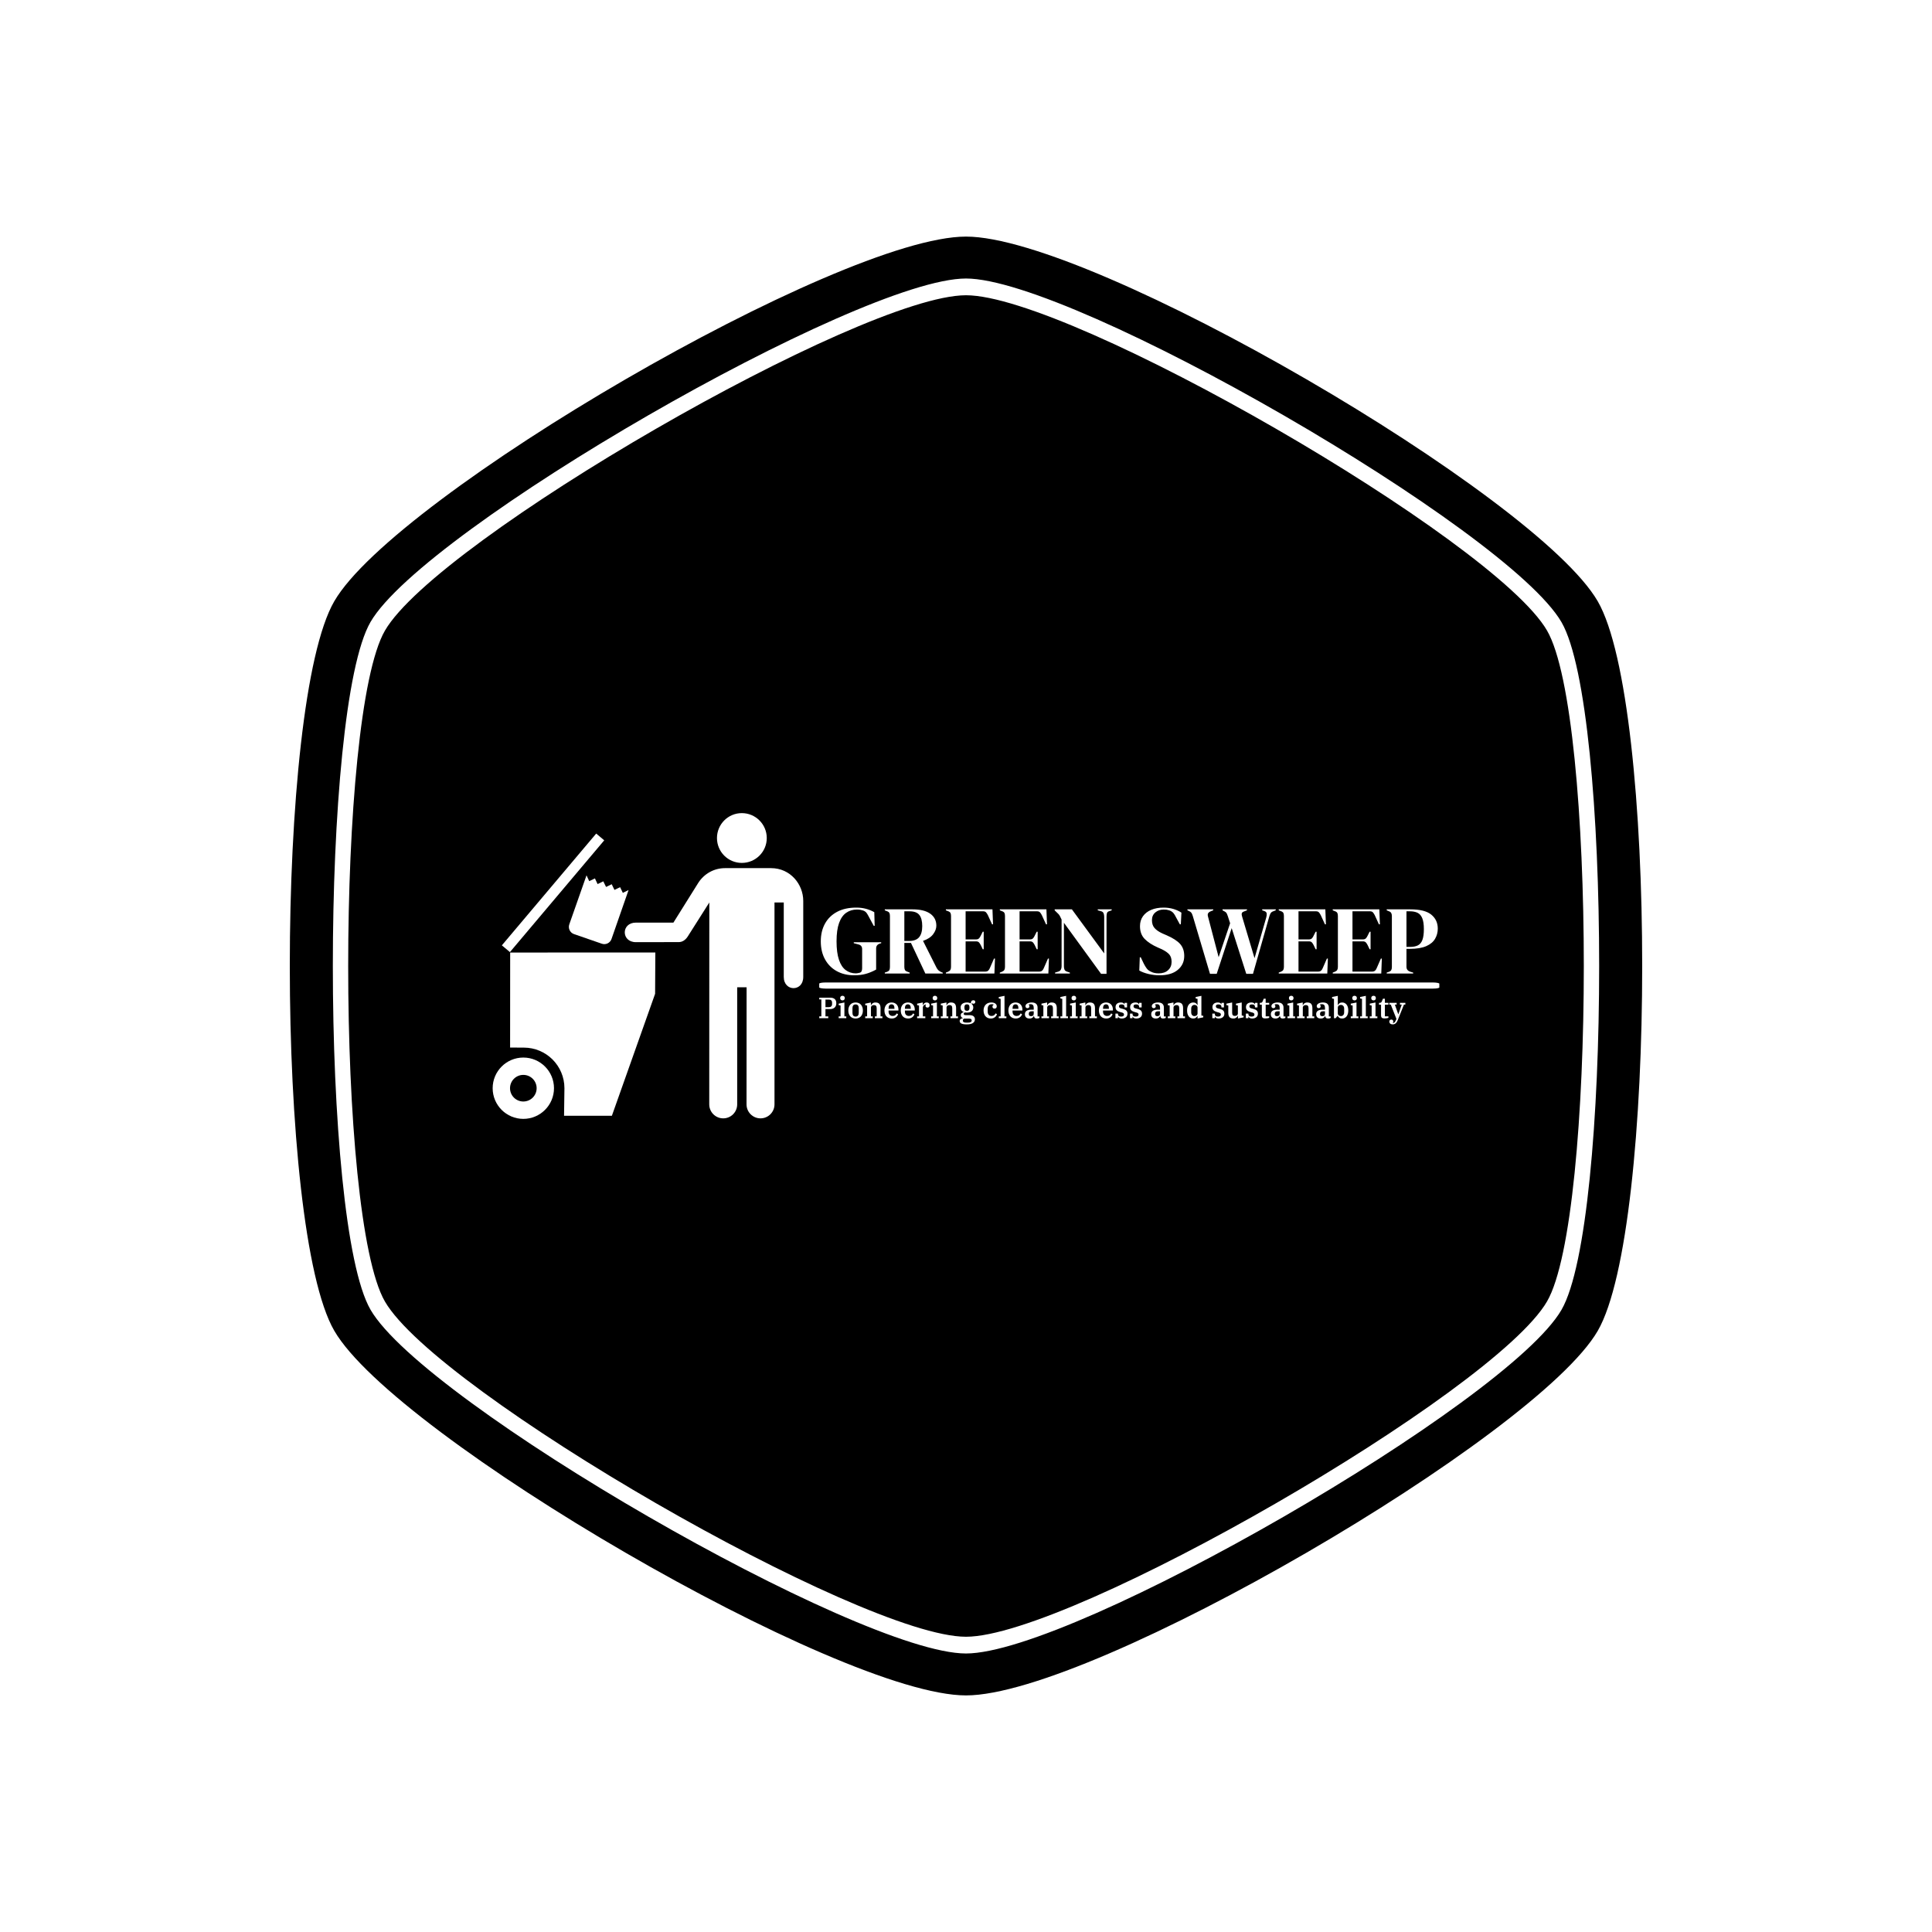 <svg xmlns="http://www.w3.org/2000/svg" version="1.1" xmlns:xlink="http://www.w3.org/1999/xlink" xmlns:svgjs="http://svgjs.dev/svgjs" width="1000" height="1000" viewBox="0 0 1000 1000"><rect width="1000" height="1000" fill="#ffffff"></rect><g transform="matrix(0.7,0,0,0.7,150,106.25)"><svg viewBox="0 0 320 360" data-background-color="#fbf7d7" preserveAspectRatio="xMidYMid meet" height="1125" width="1000" xmlns="http://www.w3.org/2000/svg" xmlns:xlink="http://www.w3.org/1999/xlink"><g id="tight-bounds" transform="matrix(1,0,0,1,0,0)"><svg viewBox="0 0 320 360" height="360" width="320"><g><svg></svg></g><g><svg viewBox="0 0 320 360" height="360" width="320"><g><path xmlns="http://www.w3.org/2000/svg" d="M297.491 100.645c-12.426-21.51-112.674-79.355-137.491-79.355-24.817 0-125.028 57.845-137.491 79.355-11.591 20.02-11.591 138.726 0 158.746 12.463 21.474 112.674 79.319 137.491 79.319 24.817 0 125.064-57.845 137.491-79.355 11.591-20.02 11.591-138.69 0-158.71zM309.481 93.705c-14.461-24.998-119.469-86.295-149.481-86.295-30.012 0-135.02 61.297-149.481 86.295-14.025 24.199-14.025 148.391 0 172.59 14.461 24.998 119.469 86.295 149.481 86.295 30.012 0 135.02-61.297 149.481-86.259 14.025-24.235 14.025-148.427 0-172.626zM300.906 261.353c-12.753 22.055-115.472 81.317-140.906 81.318-25.434 0-128.153-59.298-140.906-81.354-11.881-20.529-11.881-142.178 0-162.707 12.753-22.019 115.472-81.281 140.906-81.281 25.434 0 128.153 59.298 140.906 81.318 11.881 20.529 11.881 142.178 0 162.706z" fill="#000000" fill-rule="nonzero" stroke="none" stroke-width="1" stroke-linecap="butt" stroke-linejoin="miter" stroke-miterlimit="10" stroke-dasharray="" stroke-dashoffset="0" font-family="none" font-weight="none" font-size="none" text-anchor="none" style="mix-blend-mode: normal" data-fill-palette-color="tertiary"></path></g><g transform="matrix(1,0,0,1,48,143.826)"><svg viewBox="0 0 224 72.347" height="72.347" width="224"><g><svg viewBox="0 0 343.676 111" height="72.347" width="224"><g transform="matrix(1,0,0,1,118.556,34.301)"><svg viewBox="0 0 225.12 42.399" height="42.399" width="225.12"><g id="textblocktransform"><svg viewBox="0 0 225.12 42.399" height="42.399" width="225.12" id="textblock"><g><rect width="225.12" height="2.216" x="0" y="27.186" fill="#ffffff" opacity="1" stroke-width="0" stroke="transparent" fill-opacity="1" class="rect-o-0" data-fill-palette-color="quaternary" rx="1%" id="o-0" data-palette-color="#fbf7d7"></rect></g><g transform="matrix(1,0,0,1,0.56,0)"><svg viewBox="0 0 224 24.575" height="24.575" width="224"><g transform="matrix(1,0,0,1,0,0)"><svg width="224" viewBox="1 -33.9 317.18 34.8" height="24.575" data-palette-color="#fbf7d7"><path d="M18.2 0.9L18.2 0.9Q13.1 0.9 9.22-1.23 5.35-3.35 3.18-7.28 1-11.2 1-16.55L1-16.55Q1-21.75 3.15-25.65 5.3-29.55 9.38-31.73 13.45-33.9 19.25-33.9L19.25-33.9Q21.9-33.9 24.18-33.3 26.45-32.7 28.5-31.55L28.5-31.55 28.7-24.55 28.2-24.55 25.4-29.75Q24.75-31 24.2-31.55 23.65-32.1 22.8-32.4L22.8-32.4Q22-32.65 21.33-32.77 20.65-32.9 19.55-32.9L19.55-32.9Q16.45-32.9 14.08-31.25 11.7-29.6 10.4-26 9.1-22.4 9.1-16.55L9.1-16.55Q9.1-10.75 10.33-7.1 11.55-3.45 13.8-1.78 16.05-0.1 19-0.1L19-0.1Q19.45-0.1 19.88-0.18 20.3-0.25 20.7-0.35L20.7-0.35Q21.65-0.5 21.95-1.15 22.25-1.8 22.25-2.7L22.25-2.7 22.25-12.6Q22.25-14.55 20.25-15L20.25-15 17.95-15.6 17.95-16.1 32.05-16.1 32.05-15.6 31.35-15.4Q29.45-14.8 29.45-12.9L29.45-12.9 29.45-2.05Q26.85-0.6 24.18 0.15 21.5 0.9 18.2 0.9ZM46.7 0L33.9 0 33.9-0.5 34.95-0.85Q35.95-1.2 36.25-1.78 36.55-2.35 36.55-3.4L36.55-3.4 36.55-29.55Q36.55-30.55 36.27-31.13 36-31.7 35.05-32.05L35.05-32.05 33.9-32.5 33.9-33 48.2-33Q54.1-33 57.25-30.78 60.4-28.55 60.4-24.6L60.4-24.6Q60.4-22.4 58.75-20.2 57.1-18 53.55-16.8L53.55-16.8 60.5-3Q60.95-2.15 61.52-1.63 62.1-1.1 63.05-0.7L63.05-0.7 63.7-0.45 63.7 0 54.75 0 47.35-15.75 43.95-15.75 43.95-3.4Q43.95-2.45 44.25-1.85 44.55-1.25 45.5-0.95L45.5-0.95 46.7-0.5 46.7 0ZM43.95-32L43.95-16.75 46.35-16.75Q49.95-16.75 51.55-18.68 53.15-20.6 53.15-24.4L53.15-24.4Q53.15-28.25 51.65-30.13 50.15-32 46.6-32L46.6-32 43.95-32ZM90.25 0L65.3 0 65.3-0.5 66.45-0.95Q67.3-1.3 67.62-1.88 67.95-2.45 67.95-3.45L67.95-3.45 67.95-29.55Q67.95-30.55 67.67-31.13 67.4-31.7 66.45-32.05L66.45-32.05 65.3-32.5 65.3-33 89.25-33 89.55-25.3 89.05-25.3 86.9-30Q86.45-30.9 85.95-31.45 85.45-32 84.45-32L84.45-32 75.45-32 75.45-17.55 80.8-17.55Q81.8-17.55 82.32-18.07 82.85-18.6 83.25-19.5L83.25-19.5 84.25-21.5 84.75-21.5 84.75-12.5 84.25-12.5 83.25-14.6Q82.8-15.5 82.3-16.03 81.8-16.55 80.8-16.55L80.8-16.55 75.45-16.55 75.45-1 85.55-1Q86.55-1 87.1-1.53 87.65-2.05 88-3L88-3 90.05-7.7 90.55-7.7 90.25 0ZM117.99 0L93.04 0 93.04-0.5 94.19-0.95Q95.04-1.3 95.37-1.88 95.69-2.45 95.69-3.45L95.69-3.45 95.69-29.55Q95.69-30.55 95.42-31.13 95.14-31.7 94.19-32.05L94.19-32.05 93.04-32.5 93.04-33 116.99-33 117.29-25.3 116.79-25.3 114.64-30Q114.19-30.9 113.69-31.45 113.19-32 112.19-32L112.19-32 103.19-32 103.19-17.55 108.54-17.55Q109.54-17.55 110.07-18.07 110.59-18.6 110.99-19.5L110.99-19.5 111.99-21.5 112.49-21.5 112.49-12.5 111.99-12.5 110.99-14.6Q110.54-15.5 110.04-16.03 109.54-16.55 108.54-16.55L108.54-16.55 103.19-16.55 103.19-1 113.29-1Q114.29-1 114.84-1.53 115.39-2.05 115.74-3L115.74-3 117.79-7.7 118.29-7.7 117.99 0ZM129.04 0L121.44 0 121.44-0.5 123.09-1Q123.99-1.25 124.39-1.98 124.79-2.7 124.79-3.7L124.79-3.7 124.79-27.75Q124.24-28.95 123.92-29.55 123.59-30.15 123.19-30.58 122.79-31 122.09-31.65L122.09-31.65 121.24-32.5 121.24-33 130.09-33 146.69-10.35 146.69-29.2Q146.69-30.2 146.37-31 146.04-31.8 145.04-32.05L145.04-32.05 143.39-32.5 143.39-33 150.54-33 150.54-32.5 149.19-32.05Q148.29-31.75 148.09-31 147.89-30.25 147.89-29.25L147.89-29.25 147.89 0.15 145.09 0.15 125.99-26.1 125.99-3.7Q125.99-2.7 126.29-2 126.59-1.3 127.54-1L127.54-1 129.04-0.5 129.04 0ZM175.09 0.9L175.09 0.9Q172.34 0.9 169.49 0.23 166.64-0.45 164.74-1.55L164.74-1.55 164.99-8.35 165.49-8.35 167.04-5.1Q167.74-3.7 168.54-2.63 169.34-1.55 170.74-0.95L170.74-0.95Q171.74-0.45 172.66-0.28 173.59-0.1 174.74-0.1L174.74-0.1Q177.79-0.1 179.56-1.75 181.34-3.4 181.34-6L181.34-6Q181.34-8.45 180.14-9.83 178.94-11.2 176.29-12.5L176.29-12.5 174.24-13.4Q169.94-15.3 167.51-17.78 165.09-20.25 165.09-24.35L165.09-24.35Q165.09-27.3 166.61-29.45 168.14-31.6 170.86-32.75 173.59-33.9 177.24-33.9L177.24-33.9Q179.89-33.9 182.26-33.2 184.64-32.5 186.39-31.3L186.39-31.3 186.09-25.3 185.59-25.3 183.54-29.05Q182.69-30.8 181.84-31.53 180.99-32.25 179.89-32.55L179.89-32.55Q179.24-32.75 178.69-32.83 178.14-32.9 177.29-32.9L177.29-32.9Q174.74-32.9 172.99-31.43 171.24-29.95 171.24-27.45L171.24-27.45Q171.24-24.9 172.59-23.38 173.94-21.85 176.54-20.65L176.54-20.65 178.84-19.65Q183.64-17.55 185.74-15.18 187.84-12.8 187.84-9.05L187.84-9.05Q187.84-4.65 184.51-1.88 181.19 0.9 175.09 0.9ZM204.53 0.15L201.08 0.15 192.23-29.6Q191.88-30.75 191.48-31.28 191.08-31.8 190.08-32.25L190.08-32.25 189.48-32.5 189.48-33 202.73-33 202.73-32.5 201.68-32.1Q200.53-31.65 200.13-31 199.73-30.35 200.08-29.2L200.08-29.2 205.53-8.4 211.43-25.85 210.28-29.4Q209.93-30.45 209.63-31 209.33-31.55 208.63-31.9L208.63-31.9 207.53-32.5 207.53-33 220.08-33 220.08-32.5 218.53-31.9Q217.53-31.55 217.41-30.88 217.28-30.2 217.63-29.15L217.63-29.15 223.98-7.9 229.98-28.75Q230.33-29.95 230.23-30.85 230.13-31.75 228.98-32.15L228.98-32.15 227.93-32.5 227.93-33 234.88-33 234.88-32.5 233.58-32Q232.58-31.65 232.18-30.9 231.78-30.15 231.48-29.05L231.48-29.05 223.18 0.15 219.73 0.15 212.23-23.35 204.53 0.15ZM261.38 0L236.43 0 236.43-0.5 237.58-0.95Q238.43-1.3 238.76-1.88 239.08-2.45 239.08-3.45L239.08-3.45 239.08-29.55Q239.08-30.55 238.81-31.13 238.53-31.7 237.58-32.05L237.58-32.05 236.43-32.5 236.43-33 260.38-33 260.68-25.3 260.18-25.3 258.03-30Q257.58-30.9 257.08-31.45 256.58-32 255.58-32L255.58-32 246.58-32 246.58-17.55 251.93-17.55Q252.93-17.55 253.46-18.07 253.98-18.6 254.38-19.5L254.38-19.5 255.38-21.5 255.88-21.5 255.88-12.5 255.38-12.5 254.38-14.6Q253.93-15.5 253.43-16.03 252.93-16.55 251.93-16.55L251.93-16.55 246.58-16.55 246.58-1 256.68-1Q257.68-1 258.23-1.53 258.78-2.05 259.13-3L259.13-3 261.18-7.7 261.68-7.7 261.38 0ZM289.13 0L264.18 0 264.18-0.5 265.33-0.95Q266.18-1.3 266.5-1.88 266.83-2.45 266.83-3.45L266.83-3.45 266.83-29.55Q266.83-30.55 266.55-31.13 266.28-31.7 265.33-32.05L265.33-32.05 264.18-32.5 264.18-33 288.13-33 288.43-25.3 287.93-25.3 285.78-30Q285.33-30.9 284.83-31.45 284.33-32 283.33-32L283.33-32 274.33-32 274.33-17.55 279.68-17.55Q280.68-17.55 281.2-18.07 281.73-18.6 282.13-19.5L282.13-19.5 283.13-21.5 283.63-21.5 283.63-12.5 283.13-12.5 282.13-14.6Q281.68-15.5 281.18-16.03 280.68-16.55 279.68-16.55L279.68-16.55 274.33-16.55 274.33-1 284.43-1Q285.43-1 285.98-1.53 286.53-2.05 286.88-3L286.88-3 288.93-7.7 289.43-7.7 289.13 0ZM305.53 0L291.93 0 291.93-0.5 292.93-0.85Q293.93-1.15 294.25-1.75 294.58-2.35 294.58-3.35L294.58-3.35 294.58-29.55Q294.58-30.55 294.23-31.15 293.88-31.75 292.88-32.1L292.88-32.1 291.93-32.5 291.93-33 304.08-33Q311.53-33 314.85-30.28 318.18-27.55 318.18-23.1L318.18-23.1Q318.18-20.25 316.8-17.88 315.43-15.5 312.28-14.1 309.13-12.7 303.78-12.7L303.78-12.7 302.08-12.7 302.08-3.5Q302.08-1.55 304.03-0.95L304.03-0.95 305.53-0.5 305.53 0ZM302.08-32L302.08-13.7 303.98-13.7Q306.43-13.7 307.98-14.5 309.53-15.3 310.28-17.3 311.03-19.3 311.03-22.85L311.03-22.85Q311.03-26.45 310.2-28.45 309.38-30.45 307.78-31.23 306.18-32 303.78-32L303.78-32 302.08-32Z" opacity="1" transform="matrix(1,0,0,1,0,0)" fill="#ffffff" class="wordmark-text-0" data-fill-palette-color="quaternary" id="text-0"></path></svg></g></svg></g><g transform="matrix(1,0,0,1,0,32.013)"><svg viewBox="0 0 212.8 10.386" height="10.386" width="212.8"><g transform="matrix(1,0,0,1,0,0)"><svg width="212.8" viewBox="2.25 -38.1 997.7 48.7" height="10.386" data-palette-color="#fbf7d7"><path d="M2.25 0L2.25-3 5.8-3 5.8-31.9 2.25-31.9 2.25-34.9 20.65-34.9Q25.95-34.9 28.6-32.5 31.25-30.1 31.25-25.4L31.25-25.4Q31.25-20.7 28.4-18.07 25.55-15.45 20.3-15.45L20.3-15.45 12.8-15.45 12.8-3 17.55-3 17.55 0 2.25 0ZM12.8-31.65L12.8-18.75 18.6-18.75Q21.2-18.75 22.63-20.1 24.05-21.45 24.05-23.95L24.05-23.95 24.05-26.45Q24.05-28.95 22.63-30.3 21.2-31.65 18.6-31.65L18.6-31.65 12.8-31.65ZM41.75-30.25L41.75-30.25Q39.9-30.25 38.87-31.3 37.85-32.35 37.85-34.05L37.85-34.05 37.85-34.3Q37.85-36 38.87-37.05 39.9-38.1 41.75-38.1L41.75-38.1Q43.6-38.1 44.62-37.05 45.65-36 45.65-34.3L45.65-34.3 45.65-34.05Q45.65-32.35 44.62-31.3 43.6-30.25 41.75-30.25ZM35.3 0L35.3-3 38.5-3 38.5-21.55 35.3-22.2 35.3-24.7 45.05-26.7 45.05-3 48.25-3 48.25 0 35.3 0ZM64.1-2.7L64.1-2.7Q66.8-2.7 68.12-4.35 69.45-6 69.45-9L69.45-9 69.45-17.1Q69.45-20.1 68.12-21.75 66.8-23.4 64.1-23.4L64.1-23.4Q61.4-23.4 60.07-21.75 58.75-20.1 58.75-17.1L58.75-17.1 58.75-9Q58.75-6 60.07-4.35 61.4-2.7 64.1-2.7ZM64.1 0.6L64.1 0.6Q61.3 0.6 59.02-0.33 56.75-1.25 55.12-3.03 53.5-4.8 52.6-7.33 51.7-9.85 51.7-13.05L51.7-13.05Q51.7-16.25 52.6-18.78 53.5-21.3 55.12-23.08 56.75-24.85 59.02-25.78 61.3-26.7 64.1-26.7L64.1-26.7Q66.9-26.7 69.17-25.78 71.45-24.85 73.07-23.08 74.7-21.3 75.6-18.78 76.5-16.25 76.5-13.05L76.5-13.05Q76.5-9.85 75.6-7.33 74.7-4.8 73.07-3.03 71.45-1.25 69.17-0.33 66.9 0.6 64.1 0.6ZM80.49 0L80.49-3 83.69-3 83.69-21.55 80.49-22.2 80.49-24.7 90.14-26.7 90.14-21.85 90.39-21.85Q90.74-22.8 91.37-23.68 91.99-24.55 92.92-25.23 93.84-25.9 95.04-26.3 96.24-26.7 97.79-26.7L97.79-26.7Q102.54-26.7 104.54-24.28 106.54-21.85 106.54-17L106.54-17 106.54-3 109.74-3 109.74 0 96.94 0 96.94-3 99.99-3 99.99-16.7Q99.99-19.65 98.89-20.98 97.79-22.3 95.34-22.3L95.34-22.3Q94.39-22.3 93.49-22.05 92.59-21.8 91.87-21.28 91.14-20.75 90.69-19.95 90.24-19.15 90.24-18.05L90.24-18.05 90.24-3 93.29-3 93.29 0 80.49 0ZM125.69 0.6L125.69 0.6Q122.69 0.6 120.37-0.4 118.04-1.4 116.44-3.23 114.84-5.05 114.02-7.58 113.19-10.1 113.19-13.1L113.19-13.1Q113.19-16.2 114.07-18.73 114.94-21.25 116.54-23.03 118.14-24.8 120.37-25.75 122.59-26.7 125.29-26.7L125.29-26.7Q127.99-26.7 130.17-25.83 132.34-24.95 133.87-23.35 135.39-21.75 136.22-19.53 137.04-17.3 137.04-14.55L137.04-14.55 137.04-13 120.24-13 120.24-11.2Q120.24-7.6 122.12-5.68 123.99-3.75 127.04-3.75L127.04-3.75Q129.84-3.75 131.54-5 133.24-6.25 134.04-8.1L134.04-8.1 136.49-6.6Q136.04-5.35 135.17-4.08 134.29-2.8 132.97-1.75 131.64-0.7 129.84-0.05 128.04 0.6 125.69 0.6ZM120.24-16.6L120.24-15.9 130.24-15.9 130.24-16.55Q130.24-20.15 128.97-21.85 127.69-23.55 125.29-23.55L125.29-23.55Q122.89-23.55 121.57-21.88 120.24-20.2 120.24-16.6L120.24-16.6ZM153.49 0.6L153.49 0.6Q150.49 0.6 148.16-0.4 145.84-1.4 144.24-3.23 142.64-5.05 141.81-7.58 140.99-10.1 140.99-13.1L140.99-13.1Q140.99-16.2 141.86-18.73 142.74-21.25 144.34-23.03 145.94-24.8 148.16-25.75 150.39-26.7 153.09-26.7L153.09-26.7Q155.79-26.7 157.96-25.83 160.14-24.95 161.66-23.35 163.19-21.75 164.01-19.53 164.84-17.3 164.84-14.55L164.84-14.55 164.84-13 148.04-13 148.04-11.2Q148.04-7.6 149.91-5.68 151.79-3.75 154.84-3.75L154.84-3.75Q157.64-3.75 159.34-5 161.04-6.25 161.84-8.1L161.84-8.1 164.29-6.6Q163.84-5.35 162.96-4.08 162.09-2.8 160.76-1.75 159.44-0.7 157.64-0.05 155.84 0.6 153.49 0.6ZM148.04-16.6L148.04-15.9 158.04-15.9 158.04-16.55Q158.04-20.15 156.76-21.85 155.49-23.55 153.09-23.55L153.09-23.55Q150.69-23.55 149.36-21.88 148.04-20.2 148.04-16.6L148.04-16.6ZM168.84 0L168.84-3 172.04-3 172.04-21.55 168.84-22.2 168.84-24.7 178.49-26.7 178.49-21.85 178.74-21.85Q179.09-22.8 179.64-23.68 180.19-24.55 180.96-25.23 181.74-25.9 182.74-26.3 183.74-26.7 184.99-26.7L184.99-26.7Q187.39-26.7 188.76-25.45 190.14-24.2 190.14-22L190.14-22Q190.14-20.1 189.19-19.05 188.24-18 186.54-18L186.54-18Q184.84-18 183.94-18.9 183.04-19.8 183.04-21.1L183.04-21.1Q183.04-21.8 183.34-22.35 183.64-22.9 184.04-23.05L184.04-23.05 184.04-23.25Q183.84-23.3 183.34-23.3L183.34-23.3Q182.49-23.3 181.64-22.83 180.79-22.35 180.11-21.63 179.44-20.9 179.01-20 178.59-19.1 178.59-18.2L178.59-18.2 178.59-3 182.79-3 182.79 0 168.84 0ZM199.18-30.25L199.18-30.25Q197.33-30.25 196.31-31.3 195.28-32.35 195.28-34.05L195.28-34.05 195.28-34.3Q195.28-36 196.31-37.05 197.33-38.1 199.18-38.1L199.18-38.1Q201.03-38.1 202.06-37.05 203.08-36 203.08-34.3L203.08-34.3 203.08-34.05Q203.08-32.35 202.06-31.3 201.03-30.25 199.18-30.25ZM192.73 0L192.73-3 195.93-3 195.93-21.55 192.73-22.2 192.73-24.7 202.48-26.7 202.48-3 205.68-3 205.68 0 192.73 0ZM209.13 0L209.13-3 212.33-3 212.33-21.55 209.13-22.2 209.13-24.7 218.78-26.7 218.78-21.85 219.03-21.85Q219.38-22.8 220.01-23.68 220.63-24.55 221.56-25.23 222.48-25.9 223.68-26.3 224.88-26.7 226.43-26.7L226.43-26.7Q231.18-26.7 233.18-24.28 235.18-21.85 235.18-17L235.18-17 235.18-3 238.38-3 238.38 0 225.58 0 225.58-3 228.63-3 228.63-16.7Q228.63-19.65 227.53-20.98 226.43-22.3 223.98-22.3L223.98-22.3Q223.03-22.3 222.13-22.05 221.23-21.8 220.51-21.28 219.78-20.75 219.33-19.95 218.88-19.15 218.88-18.05L218.88-18.05 218.88-3 221.93-3 221.93 0 209.13 0ZM253.48 10.6L253.48 10.6Q249.98 10.6 247.65 10.2 245.33 9.8 243.9 9.03 242.48 8.25 241.88 7.15 241.28 6.05 241.28 4.7L241.28 4.7Q241.28 2.8 242.93 1.55 244.58 0.3 246.83-0.1L246.83-0.1 246.83-0.3Q245.13-0.7 244.13-1.93 243.13-3.15 243.13-5.05L243.13-5.05Q243.13-7.25 244.58-8.5 246.03-9.75 248.08-10.2L248.08-10.2 248.08-10.45Q245.58-11.45 244.2-13.35 242.83-15.25 242.83-18.1L242.83-18.1Q242.83-20.15 243.6-21.75 244.38-23.35 245.8-24.45 247.23-25.55 249.2-26.13 251.18-26.7 253.58-26.7L253.58-26.7Q255.53-26.7 257.13-26.3 258.73-25.9 260.08-25.15L260.08-25.15Q260.28-27.95 261.45-29.23 262.63-30.5 264.68-30.5L264.68-30.5Q266.03-30.5 266.93-29.73 267.83-28.95 267.83-27.5L267.83-27.5Q267.83-26.2 266.98-25.38 266.13-24.55 264.68-24.55L264.68-24.55Q263.88-24.55 263.18-24.85 262.48-25.15 262.03-25.75L262.03-25.75 261.83-25.75 261.83-23.95Q262.98-22.95 263.7-21.55 264.43-20.15 264.43-18.1L264.43-18.1Q264.43-16.05 263.63-14.43 262.83-12.8 261.4-11.7 259.98-10.6 257.98-10.03 255.98-9.45 253.58-9.45L253.58-9.45Q251.83-9.45 250.08-9.85L250.08-9.85Q249.23-9.45 248.68-8.78 248.13-8.1 248.13-7.3L248.13-7.3Q248.13-6.2 248.95-5.68 249.78-5.15 251.68-5.15L251.68-5.15 257.53-5.15Q262.68-5.15 264.93-3.25 267.18-1.35 267.18 1.95L267.18 1.95Q267.18 6 263.78 8.3 260.38 10.6 253.48 10.6ZM253.63-12.5L253.63-12.5Q257.93-12.5 257.93-17.3L257.93-17.3 257.93-18.8Q257.93-23.6 253.63-23.6L253.63-23.6Q249.33-23.6 249.33-18.8L249.33-18.8 249.33-17.3Q249.33-12.5 253.63-12.5ZM246.68 4.2L246.68 4.2Q246.68 7.6 252.38 7.6L252.38 7.6 255.33 7.6Q258.48 7.6 260.1 6.65 261.73 5.7 261.73 3.85L261.73 3.85Q261.73 2.1 260.55 1.43 259.38 0.75 256.93 0.75L256.93 0.75 248.63 0.75Q247.63 1.35 247.15 2.18 246.68 3 246.68 4.2ZM294.42 0.6L294.42 0.6Q291.37 0.6 289.05-0.43 286.72-1.45 285.15-3.28 283.57-5.1 282.75-7.63 281.92-10.15 281.92-13.1L281.92-13.1Q281.92-16.3 282.92-18.85 283.92-21.4 285.67-23.13 287.42-24.85 289.82-25.78 292.22-26.7 295.02-26.7L295.02-26.7Q299.47-26.7 301.92-24.85 304.37-23 304.37-20.15L304.37-20.15Q304.37-18.35 303.4-17.3 302.42-16.25 300.67-16.25L300.67-16.25Q298.92-16.25 298-17.2 297.07-18.15 297.07-19.65L297.07-19.65Q297.07-20.85 297.7-21.7 298.32-22.55 299.22-22.95L299.22-22.95 299.22-23.2Q298.67-23.45 297.9-23.6 297.12-23.75 295.82-23.75L295.82-23.75Q292.67-23.75 290.82-21.65 288.97-19.55 288.97-15.95L288.97-15.95 288.97-11.2Q288.97-7.65 290.67-5.7 292.37-3.75 295.37-3.75L295.37-3.75Q298.22-3.75 299.9-5.05 301.57-6.35 302.42-8.2L302.42-8.2 304.82-6.7Q304.37-5.45 303.55-4.15 302.72-2.85 301.45-1.8 300.17-0.75 298.42-0.08 296.67 0.6 294.42 0.6ZM307.82 0L307.82-3 311.02-3 311.02-32.85 307.82-33.5 307.82-36 317.57-38 317.57-3 320.77-3 320.77 0 307.82 0ZM336.72 0.6L336.72 0.6Q333.72 0.6 331.39-0.4 329.07-1.4 327.47-3.23 325.87-5.05 325.04-7.58 324.22-10.1 324.22-13.1L324.22-13.1Q324.22-16.2 325.09-18.73 325.97-21.25 327.57-23.03 329.17-24.8 331.39-25.75 333.62-26.7 336.32-26.7L336.32-26.7Q339.02-26.7 341.19-25.83 343.37-24.95 344.89-23.35 346.42-21.75 347.24-19.53 348.07-17.3 348.07-14.55L348.07-14.55 348.07-13 331.27-13 331.27-11.2Q331.27-7.6 333.14-5.68 335.02-3.75 338.07-3.75L338.07-3.75Q340.87-3.75 342.57-5 344.27-6.25 345.07-8.1L345.07-8.1 347.52-6.6Q347.07-5.35 346.19-4.08 345.32-2.8 343.99-1.75 342.67-0.7 340.87-0.05 339.07 0.6 336.72 0.6ZM331.27-16.6L331.27-15.9 341.27-15.9 341.27-16.55Q341.27-20.15 339.99-21.85 338.72-23.55 336.32-23.55L336.32-23.55Q333.92-23.55 332.59-21.88 331.27-20.2 331.27-16.6L331.27-16.6ZM360.27 0.6L360.27 0.6Q356.22 0.6 354.27-1.35 352.32-3.3 352.32-6.75L352.32-6.75Q352.32-10.55 355.09-12.5 357.87-14.45 363.77-14.45L363.77-14.45 367.32-14.45 367.32-17.6Q367.32-20.65 366.07-22.23 364.82-23.8 361.97-23.8L361.97-23.8Q359.77-23.8 358.57-23.15L358.57-23.15 358.57-22.95Q359.07-22.65 359.54-22.03 360.02-21.4 360.02-20.3L360.02-20.3Q360.02-18.85 359.14-17.93 358.27-17 356.57-17L356.57-17Q355.12-17 354.19-17.95 353.27-18.9 353.27-20.45L353.27-20.45Q353.27-21.65 353.94-22.78 354.62-23.9 355.97-24.78 357.32-25.65 359.29-26.18 361.27-26.7 363.87-26.7L363.87-26.7Q368.87-26.7 371.37-24.43 373.87-22.15 373.87-18.05L373.87-18.05 373.87-2.95 377.07-2.95 377.07-0.45Q376.32 0.05 375.07 0.33 373.82 0.6 372.52 0.6L372.52 0.6Q370.02 0.6 368.92-0.63 367.82-1.85 367.82-3.75L367.82-3.75 367.82-3.9 367.57-3.9Q367.22-3.05 366.67-2.25 366.12-1.45 365.27-0.83 364.42-0.2 363.19 0.2 361.97 0.6 360.27 0.6ZM362.82-3.4L362.82-3.4Q364.82-3.4 366.07-4.35 367.32-5.3 367.32-7.55L367.32-7.55 367.32-11.75 364.47-11.75Q361.47-11.75 360.19-10.68 358.92-9.6 358.92-7.6L358.92-7.6 358.92-6.7Q358.92-5 359.99-4.2 361.07-3.4 362.82-3.4ZM380.51 0L380.51-3 383.71-3 383.71-21.55 380.51-22.2 380.51-24.7 390.16-26.7 390.16-21.85 390.41-21.85Q390.76-22.8 391.39-23.68 392.01-24.55 392.94-25.23 393.86-25.9 395.06-26.3 396.26-26.7 397.81-26.7L397.81-26.7Q402.56-26.7 404.56-24.28 406.56-21.85 406.56-17L406.56-17 406.56-3 409.76-3 409.76 0 396.96 0 396.96-3 400.01-3 400.01-16.7Q400.01-19.65 398.91-20.98 397.81-22.3 395.36-22.3L395.36-22.3Q394.41-22.3 393.51-22.05 392.61-21.8 391.89-21.28 391.16-20.75 390.71-19.95 390.26-19.15 390.26-18.05L390.26-18.05 390.26-3 393.31-3 393.31 0 380.51 0ZM412.71 0L412.71-3 415.91-3 415.91-32.85 412.71-33.5 412.71-36 422.46-38 422.46-3 425.66-3 425.66 0 412.71 0ZM435.61-30.25L435.61-30.25Q433.76-30.25 432.73-31.3 431.71-32.35 431.71-34.05L431.71-34.05 431.71-34.3Q431.71-36 432.73-37.05 433.76-38.1 435.61-38.1L435.61-38.1Q437.46-38.1 438.48-37.05 439.51-36 439.51-34.3L439.51-34.3 439.51-34.05Q439.51-32.35 438.48-31.3 437.46-30.25 435.61-30.25ZM429.16 0L429.16-3 432.36-3 432.36-21.55 429.16-22.2 429.16-24.7 438.91-26.7 438.91-3 442.11-3 442.11 0 429.16 0ZM445.56 0L445.56-3 448.75-3 448.75-21.55 445.56-22.2 445.56-24.7 455.2-26.7 455.2-21.85 455.45-21.85Q455.81-22.8 456.43-23.68 457.06-24.55 457.98-25.23 458.91-25.9 460.11-26.3 461.31-26.7 462.86-26.7L462.86-26.7Q467.61-26.7 469.61-24.28 471.61-21.85 471.61-17L471.61-17 471.61-3 474.81-3 474.81 0 462 0 462-3 465.06-3 465.06-16.7Q465.06-19.65 463.95-20.98 462.86-22.3 460.41-22.3L460.41-22.3Q459.45-22.3 458.56-22.05 457.66-21.8 456.93-21.28 456.2-20.75 455.75-19.95 455.31-19.15 455.31-18.05L455.31-18.05 455.31-3 458.36-3 458.36 0 445.56 0ZM490.75 0.6L490.75 0.6Q487.75 0.6 485.43-0.4 483.1-1.4 481.5-3.23 479.9-5.05 479.08-7.58 478.25-10.1 478.25-13.1L478.25-13.1Q478.25-16.2 479.13-18.73 480-21.25 481.6-23.03 483.2-24.8 485.43-25.75 487.65-26.7 490.35-26.7L490.35-26.7Q493.05-26.7 495.23-25.83 497.4-24.95 498.93-23.35 500.45-21.75 501.28-19.53 502.1-17.3 502.1-14.55L502.1-14.55 502.1-13 485.3-13 485.3-11.2Q485.3-7.6 487.18-5.68 489.05-3.75 492.1-3.75L492.1-3.75Q494.9-3.75 496.6-5 498.3-6.25 499.1-8.1L499.1-8.1 501.55-6.6Q501.1-5.35 500.23-4.08 499.35-2.8 498.03-1.75 496.7-0.7 494.9-0.05 493.1 0.6 490.75 0.6ZM485.3-16.6L485.3-15.9 495.3-15.9 495.3-16.55Q495.3-20.15 494.03-21.85 492.75-23.55 490.35-23.55L490.35-23.55Q487.95-23.55 486.63-21.88 485.3-20.2 485.3-16.6L485.3-16.6ZM517.05 0.6L517.05 0.6Q514.4 0.6 512.85-0.4 511.3-1.4 510.9-2.65L510.9-2.65 510.7-2.65 510.7 0 506.4 0 506.4-7.8 510.7-7.8 510.7-6.9Q510.7-4.9 511.95-3.8 513.2-2.7 516-2.7L516-2.7Q521-2.7 521-6.1L521-6.1Q521-7.5 520.1-8.33 519.2-9.15 517.3-9.65L517.3-9.65 514.8-10.3Q510.65-11.4 508.63-13.38 506.6-15.35 506.6-18.75L506.6-18.75Q506.6-22.55 509.1-24.63 511.6-26.7 515.8-26.7L515.8-26.7Q518.35-26.7 519.83-25.78 521.3-24.85 521.7-23.6L521.7-23.6 521.9-23.6 521.9-26.1 526.2-26.1 526.2-18.3 521.9-18.3 521.9-19.5Q521.9-21.4 520.65-22.4 519.4-23.4 516.7-23.4L516.7-23.4Q512.4-23.4 512.4-20.25L512.4-20.25Q512.4-18.8 513.27-17.9 514.15-17 516.25-16.5L516.25-16.5 518.6-15.95Q522.7-14.95 524.8-13.1 526.9-11.25 526.9-7.6L526.9-7.6Q526.9-3.75 524.23-1.58 521.55 0.6 517.05 0.6ZM541.85 0.6L541.85 0.6Q539.2 0.6 537.65-0.4 536.1-1.4 535.7-2.65L535.7-2.65 535.5-2.65 535.5 0 531.2 0 531.2-7.8 535.5-7.8 535.5-6.9Q535.5-4.9 536.75-3.8 538-2.7 540.8-2.7L540.8-2.7Q545.8-2.7 545.8-6.1L545.8-6.1Q545.8-7.5 544.9-8.33 544-9.15 542.1-9.65L542.1-9.65 539.6-10.3Q535.45-11.4 533.42-13.38 531.4-15.35 531.4-18.75L531.4-18.75Q531.4-22.55 533.9-24.63 536.4-26.7 540.6-26.7L540.6-26.7Q543.15-26.7 544.62-25.78 546.1-24.85 546.5-23.6L546.5-23.6 546.7-23.6 546.7-26.1 551-26.1 551-18.3 546.7-18.3 546.7-19.5Q546.7-21.4 545.45-22.4 544.2-23.4 541.5-23.4L541.5-23.4Q537.2-23.4 537.2-20.25L537.2-20.25Q537.2-18.8 538.07-17.9 538.95-17 541.05-16.5L541.05-16.5 543.4-15.95Q547.5-14.95 549.6-13.1 551.7-11.25 551.7-7.6L551.7-7.6Q551.7-3.75 549.02-1.58 546.35 0.6 541.85 0.6ZM575.29 0.6L575.29 0.6Q571.24 0.6 569.29-1.35 567.34-3.3 567.34-6.75L567.34-6.75Q567.34-10.55 570.12-12.5 572.89-14.45 578.79-14.45L578.79-14.45 582.34-14.45 582.34-17.6Q582.34-20.65 581.09-22.23 579.84-23.8 576.99-23.8L576.99-23.8Q574.79-23.8 573.59-23.15L573.59-23.15 573.59-22.95Q574.09-22.65 574.57-22.03 575.04-21.4 575.04-20.3L575.04-20.3Q575.04-18.85 574.17-17.93 573.29-17 571.59-17L571.59-17Q570.14-17 569.22-17.95 568.29-18.9 568.29-20.45L568.29-20.45Q568.29-21.65 568.97-22.78 569.64-23.9 570.99-24.78 572.34-25.65 574.32-26.18 576.29-26.7 578.89-26.7L578.89-26.7Q583.89-26.7 586.39-24.43 588.89-22.15 588.89-18.05L588.89-18.05 588.89-2.95 592.09-2.95 592.09-0.45Q591.34 0.05 590.09 0.33 588.84 0.6 587.54 0.6L587.54 0.6Q585.04 0.6 583.94-0.63 582.84-1.85 582.84-3.75L582.84-3.75 582.84-3.9 582.59-3.9Q582.24-3.05 581.69-2.25 581.14-1.45 580.29-0.83 579.44-0.2 578.22 0.2 576.99 0.6 575.29 0.6ZM577.84-3.4L577.84-3.4Q579.84-3.4 581.09-4.35 582.34-5.3 582.34-7.55L582.34-7.55 582.34-11.75 579.49-11.75Q576.49-11.75 575.22-10.68 573.94-9.6 573.94-7.6L573.94-7.6 573.94-6.7Q573.94-5 575.02-4.2 576.09-3.4 577.84-3.4ZM595.54 0L595.54-3 598.74-3 598.74-21.55 595.54-22.2 595.54-24.7 605.19-26.7 605.19-21.85 605.44-21.85Q605.79-22.8 606.41-23.68 607.04-24.55 607.96-25.23 608.89-25.9 610.09-26.3 611.29-26.7 612.84-26.7L612.84-26.7Q617.59-26.7 619.59-24.28 621.59-21.85 621.59-17L621.59-17 621.59-3 624.79-3 624.79 0 611.99 0 611.99-3 615.04-3 615.04-16.7Q615.04-19.65 613.94-20.98 612.84-22.3 610.39-22.3L610.39-22.3Q609.44-22.3 608.54-22.05 607.64-21.8 606.91-21.28 606.19-20.75 605.74-19.95 605.29-19.15 605.29-18.05L605.29-18.05 605.29-3 608.34-3 608.34 0 595.54 0ZM638.84 0.6L638.84 0.6Q636.44 0.6 634.51-0.35 632.59-1.3 631.21-3.08 629.84-4.85 629.11-7.38 628.39-9.9 628.39-13.05L628.39-13.05Q628.39-16.2 629.11-18.73 629.84-21.25 631.21-23.03 632.59-24.8 634.51-25.75 636.44-26.7 638.84-26.7L638.84-26.7Q641.69-26.7 643.44-25.35 645.19-24 645.94-22.25L645.94-22.25 646.19-22.25 646.19-32.85 642.99-33.5 642.99-36 652.74-38 652.74-4.55 655.94-3.9 655.94-1.4 646.19 0.6 646.19-3.9 645.94-3.9Q645.19-2.1 643.41-0.75 641.64 0.6 638.84 0.6ZM640.99-3.5L640.99-3.5Q643.09-3.5 644.64-4.78 646.19-6.05 646.19-8.25L646.19-8.25 646.19-17.85Q646.19-20.05 644.64-21.33 643.09-22.6 640.99-22.6L640.99-22.6Q638.49-22.6 636.94-20.9 635.39-19.2 635.39-16.1L635.39-16.1 635.39-10Q635.39-6.9 636.94-5.2 638.49-3.5 640.99-3.5ZM681.98 0.6L681.98 0.6Q679.33 0.6 677.78-0.4 676.23-1.4 675.83-2.65L675.83-2.65 675.63-2.65 675.63 0 671.33 0 671.33-7.8 675.63-7.8 675.63-6.9Q675.63-4.9 676.88-3.8 678.13-2.7 680.93-2.7L680.93-2.7Q685.93-2.7 685.93-6.1L685.93-6.1Q685.93-7.5 685.03-8.33 684.13-9.15 682.23-9.65L682.23-9.65 679.73-10.3Q675.58-11.4 673.56-13.38 671.53-15.35 671.53-18.75L671.53-18.75Q671.53-22.55 674.03-24.63 676.53-26.7 680.73-26.7L680.73-26.7Q683.28-26.7 684.76-25.78 686.23-24.85 686.63-23.6L686.63-23.6 686.83-23.6 686.83-26.1 691.13-26.1 691.13-18.3 686.83-18.3 686.83-19.5Q686.83-21.4 685.58-22.4 684.33-23.4 681.63-23.4L681.63-23.4Q677.33-23.4 677.33-20.25L677.33-20.25Q677.33-18.8 678.21-17.9 679.08-17 681.18-16.5L681.18-16.5 683.53-15.95Q687.63-14.95 689.73-13.1 691.83-11.25 691.83-7.6L691.83-7.6Q691.83-3.75 689.16-1.58 686.48 0.6 681.98 0.6ZM707.28 0.6L707.28 0.6Q702.53 0.6 700.53-1.83 698.53-4.25 698.53-9.1L698.53-9.1 698.53-21.55 695.33-22.2 695.33-24.7 705.08-26.7 705.08-9.4Q705.08-6.45 706.18-5.13 707.28-3.8 709.73-3.8L709.73-3.8Q710.68-3.8 711.58-4.05 712.48-4.3 713.2-4.83 713.93-5.35 714.38-6.15 714.83-6.95 714.83-8.05L714.83-8.05 714.83-21.55 711.58-22.2 711.58-24.7 721.38-26.7 721.38-4.55 724.58-3.9 724.58-1.4 714.93 0.6 714.93-4.25 714.68-4.25Q714.33-3.3 713.7-2.43 713.08-1.55 712.15-0.88 711.23-0.2 710.03 0.2 708.83 0.6 707.28 0.6ZM739.08 0.6L739.08 0.6Q736.43 0.6 734.88-0.4 733.33-1.4 732.93-2.65L732.93-2.65 732.73-2.65 732.73 0 728.43 0 728.43-7.8 732.73-7.8 732.73-6.9Q732.73-4.9 733.98-3.8 735.23-2.7 738.03-2.7L738.03-2.7Q743.03-2.7 743.03-6.1L743.03-6.1Q743.03-7.5 742.13-8.33 741.23-9.15 739.33-9.65L739.33-9.65 736.83-10.3Q732.68-11.4 730.65-13.38 728.63-15.35 728.63-18.75L728.63-18.75Q728.63-22.55 731.13-24.63 733.63-26.7 737.83-26.7L737.83-26.7Q740.38-26.7 741.85-25.78 743.33-24.85 743.73-23.6L743.73-23.6 743.93-23.6 743.93-26.1 748.23-26.1 748.23-18.3 743.93-18.3 743.93-19.5Q743.93-21.4 742.68-22.4 741.43-23.4 738.73-23.4L738.73-23.4Q734.43-23.4 734.43-20.25L734.43-20.25Q734.43-18.8 735.3-17.9 736.18-17 738.28-16.5L738.28-16.5 740.63-15.95Q744.73-14.95 746.83-13.1 748.93-11.25 748.93-7.6L748.93-7.6Q748.93-3.75 746.25-1.58 743.58 0.6 739.08 0.6ZM761.12 0.45L761.12 0.45Q758.17 0.45 756.9-0.8 755.62-2.05 755.62-4.65L755.62-4.65 755.62-22.9 752.17-22.9 752.17-26.1 753.27-26.1Q755.02-26.1 755.77-26.78 756.52-27.45 757.07-28.8L757.07-28.8 758.87-33.15 762.17-33.15 762.17-26.1 768.17-26.1 768.17-22.9 762.17-22.9 762.17-3.1 768.17-3.1 768.17-0.55Q767.37-0.15 765.42 0.15 763.47 0.45 761.12 0.45ZM778.92 0.6L778.92 0.6Q774.87 0.6 772.92-1.35 770.97-3.3 770.97-6.75L770.97-6.75Q770.97-10.55 773.75-12.5 776.52-14.45 782.42-14.45L782.42-14.45 785.97-14.45 785.97-17.6Q785.97-20.65 784.72-22.23 783.47-23.8 780.62-23.8L780.62-23.8Q778.42-23.8 777.22-23.15L777.22-23.15 777.22-22.95Q777.72-22.65 778.2-22.03 778.67-21.4 778.67-20.3L778.67-20.3Q778.67-18.85 777.8-17.93 776.92-17 775.22-17L775.22-17Q773.77-17 772.85-17.95 771.92-18.9 771.92-20.45L771.92-20.45Q771.92-21.65 772.6-22.78 773.27-23.9 774.62-24.78 775.97-25.65 777.95-26.18 779.92-26.7 782.52-26.7L782.52-26.7Q787.52-26.7 790.02-24.43 792.52-22.15 792.52-18.05L792.52-18.05 792.52-2.95 795.72-2.95 795.72-0.45Q794.97 0.05 793.72 0.33 792.47 0.6 791.17 0.6L791.17 0.6Q788.67 0.6 787.57-0.63 786.47-1.85 786.47-3.75L786.47-3.75 786.47-3.9 786.22-3.9Q785.87-3.05 785.32-2.25 784.77-1.45 783.92-0.83 783.07-0.2 781.85 0.2 780.62 0.6 778.92 0.6ZM781.47-3.4L781.47-3.4Q783.47-3.4 784.72-4.35 785.97-5.3 785.97-7.55L785.97-7.55 785.97-11.75 783.12-11.75Q780.12-11.75 778.85-10.68 777.57-9.6 777.57-7.6L777.57-7.6 777.57-6.7Q777.57-5 778.65-4.2 779.72-3.4 781.47-3.4ZM805.67-30.25L805.67-30.25Q803.82-30.25 802.79-31.3 801.77-32.35 801.77-34.05L801.77-34.05 801.77-34.3Q801.77-36 802.79-37.05 803.82-38.1 805.67-38.1L805.67-38.1Q807.52-38.1 808.54-37.05 809.57-36 809.57-34.3L809.57-34.3 809.57-34.05Q809.57-32.35 808.54-31.3 807.52-30.25 805.67-30.25ZM799.22 0L799.22-3 802.42-3 802.42-21.55 799.22-22.2 799.22-24.7 808.97-26.7 808.97-3 812.17-3 812.17 0 799.22 0ZM815.62 0L815.62-3 818.82-3 818.82-21.55 815.62-22.2 815.62-24.7 825.27-26.7 825.27-21.85 825.52-21.85Q825.87-22.8 826.49-23.68 827.12-24.55 828.04-25.23 828.97-25.9 830.17-26.3 831.37-26.7 832.92-26.7L832.92-26.7Q837.67-26.7 839.67-24.28 841.67-21.85 841.67-17L841.67-17 841.67-3 844.87-3 844.87 0 832.07 0 832.07-3 835.12-3 835.12-16.7Q835.12-19.65 834.02-20.98 832.92-22.3 830.47-22.3L830.47-22.3Q829.52-22.3 828.62-22.05 827.72-21.8 826.99-21.28 826.27-20.75 825.82-19.95 825.37-19.15 825.37-18.05L825.37-18.05 825.37-3 828.42-3 828.42 0 815.62 0ZM856.06 0.6L856.06 0.6Q852.01 0.6 850.06-1.35 848.11-3.3 848.11-6.75L848.11-6.75Q848.11-10.55 850.89-12.5 853.66-14.45 859.56-14.45L859.56-14.45 863.11-14.45 863.11-17.6Q863.11-20.65 861.86-22.23 860.61-23.8 857.76-23.8L857.76-23.8Q855.56-23.8 854.36-23.15L854.36-23.15 854.36-22.95Q854.86-22.65 855.34-22.03 855.81-21.4 855.81-20.3L855.81-20.3Q855.81-18.85 854.94-17.93 854.06-17 852.36-17L852.36-17Q850.91-17 849.99-17.95 849.06-18.9 849.06-20.45L849.06-20.45Q849.06-21.65 849.74-22.78 850.41-23.9 851.76-24.78 853.11-25.65 855.09-26.18 857.06-26.7 859.66-26.7L859.66-26.7Q864.66-26.7 867.16-24.43 869.66-22.15 869.66-18.05L869.66-18.05 869.66-2.95 872.86-2.95 872.86-0.45Q872.11 0.05 870.86 0.33 869.61 0.6 868.31 0.6L868.31 0.6Q865.81 0.6 864.71-0.63 863.61-1.85 863.61-3.75L863.61-3.75 863.61-3.9 863.36-3.9Q863.01-3.05 862.46-2.25 861.91-1.45 861.06-0.83 860.21-0.2 858.99 0.2 857.76 0.6 856.06 0.6ZM858.61-3.4L858.61-3.4Q860.61-3.4 861.86-4.35 863.11-5.3 863.11-7.55L863.11-7.55 863.11-11.75 860.26-11.75Q857.26-11.75 855.99-10.68 854.71-9.6 854.71-7.6L854.71-7.6 854.71-6.7Q854.71-5 855.79-4.2 856.86-3.4 858.61-3.4ZM892.31 0.6L892.31 0.6Q889.31 0.6 887.41-0.75 885.51-2.1 884.76-3.9L884.76-3.9 884.51-3.9 881.36 0 878.41 0 878.41-32.85 875.21-33.5 875.21-36 884.96-38 884.96-22.25 885.21-22.25Q885.96-24 887.71-25.35 889.46-26.7 892.31-26.7L892.31-26.7Q894.71-26.7 896.64-25.75 898.56-24.8 899.94-23.03 901.31-21.25 902.04-18.73 902.76-16.2 902.76-13.05L902.76-13.05Q902.76-9.9 902.04-7.38 901.31-4.85 899.94-3.08 898.56-1.3 896.64-0.35 894.71 0.6 892.31 0.6ZM890.16-3.5L890.16-3.5Q892.66-3.5 894.21-5.2 895.76-6.9 895.76-10L895.76-10 895.76-16.1Q895.76-19.2 894.21-20.9 892.66-22.6 890.16-22.6L890.16-22.6Q888.06-22.6 886.51-21.33 884.96-20.05 884.96-17.85L884.96-17.85 884.96-8.25Q884.96-6.05 886.51-4.78 888.06-3.5 890.16-3.5ZM913.46-30.25L913.46-30.25Q911.61-30.25 910.58-31.3 909.56-32.35 909.56-34.05L909.56-34.05 909.56-34.3Q909.56-36 910.58-37.05 911.61-38.1 913.46-38.1L913.46-38.1Q915.31-38.1 916.33-37.05 917.36-36 917.36-34.3L917.36-34.3 917.36-34.05Q917.36-32.35 916.33-31.3 915.31-30.25 913.46-30.25ZM907.01 0L907.01-3 910.21-3 910.21-21.55 907.01-22.2 907.01-24.7 916.76-26.7 916.76-3 919.96-3 919.96 0 907.01 0ZM922.91 0L922.91-3 926.11-3 926.11-32.85 922.91-33.5 922.91-36 932.66-38 932.66-3 935.86-3 935.86 0 922.91 0ZM945.8-30.25L945.8-30.25Q943.95-30.25 942.93-31.3 941.9-32.35 941.9-34.05L941.9-34.05 941.9-34.3Q941.9-36 942.93-37.05 943.95-38.1 945.8-38.1L945.8-38.1Q947.65-38.1 948.68-37.05 949.7-36 949.7-34.3L949.7-34.3 949.7-34.05Q949.7-32.35 948.68-31.3 947.65-30.25 945.8-30.25ZM939.35 0L939.35-3 942.55-3 942.55-21.55 939.35-22.2 939.35-24.7 949.1-26.7 949.1-3 952.3-3 952.3 0 939.35 0ZM964.05 0.45L964.05 0.45Q961.1 0.45 959.83-0.8 958.55-2.05 958.55-4.65L958.55-4.65 958.55-22.9 955.1-22.9 955.1-26.1 956.2-26.1Q957.95-26.1 958.7-26.78 959.45-27.45 960-28.8L960-28.8 961.8-33.15 965.1-33.15 965.1-26.1 971.1-26.1 971.1-22.9 965.1-22.9 965.1-3.1 971.1-3.1 971.1-0.55Q970.3-0.15 968.35 0.15 966.4 0.45 964.05 0.45ZM978.45 10.6L978.45 10.6Q975.6 10.6 974.1 9.22 972.6 7.85 972.6 5.9L972.6 5.9Q972.6 4.25 973.52 3.33 974.45 2.4 976.1 2.4L976.1 2.4Q977.65 2.4 978.52 3.35 979.4 4.3 979.4 5.7L979.4 5.7Q979.4 6.4 979.12 6.98 978.85 7.55 978.55 7.8L978.55 7.8 978.6 8.1Q978.85 8.15 979.4 8.15L979.4 8.15Q982 8.15 984.05 2.95L984.05 2.95 984.75 1.2 975.1-23.1 972.65-23.1 972.65-26.1 985.1-26.1 985.1-23.1 982.05-23.1 987.8-6.8 988.05-6.8 993.8-23.1 990.75-23.1 990.75-26.1 999.95-26.1 999.95-23.1 997.55-23.1 987.05 3.15Q986.5 4.5 985.77 5.85 985.05 7.2 984.02 8.25 983 9.3 981.62 9.95 980.25 10.6 978.45 10.6Z" opacity="1" transform="matrix(1,0,0,1,0,0)" fill="#ffffff" class="slogan-text-1" data-fill-palette-color="quaternary" id="text-1"></path></svg></g></svg></g></svg></g></svg></g><g><svg viewBox="0 0 112.755 111" height="111" width="112.755"><g><svg version="1.0" xmlns="http://www.w3.org/2000/svg" xmlns:xlink="http://www.w3.org/1999/xlink" x="0" y="0" viewBox="0 -9.5367431640625e-7 99.999 98.443" enable-background="new 0 0 100 98.443" xml:space="preserve" width="112.755" height="111" class="icon-icon-0" data-fill-palette-color="quaternary" id="icon-0"><path d="M80.221 16.032c4.432 0 8.031-3.576 8.031-8.008 0-4.425-3.6-8.024-8.031-8.024-4.424 0-8.001 3.599-8.001 8.024C72.22 12.456 75.797 16.032 80.221 16.032z" fill="#ffffff" data-fill-palette-color="quaternary"></path><path d="M58.195 35.252h-12.07c-4.789 0-4.789 6.296 0 6.296l13.798-0.021c1.022 0 2.082-0.545 2.894-1.818l6.939-10.941-0.021 65.008c0 2.482 2.016 4.5 4.5 4.5 2.486 0 4.494-2.016 4.494-4.5V56.065h3.03l-0.021 37.711c0 2.482 2.016 4.5 4.502 4.5 2.484 0 4.501-2.016 4.501-4.5V28.768h2.984v23.958c0 4.832 6.296 4.832 6.274 0V28.268c0-5.326-4.122-10.555-10.372-10.555h-14.8c-3.599 0-6.729 1.841-8.577 4.661L58.195 35.252z" fill="#ffffff" data-fill-palette-color="quaternary"></path><path d="M10.038 75.5c7.221 0 13.071 5.85 13.071 13.07l-0.122 8.879h15.396l13.919-39.276 0.074-13.304L5.638 44.891 5.616 75.478 10.038 75.5z" fill="#ffffff" data-fill-palette-color="quaternary"></path><path d="M0 88.571c0-5.448 4.424-9.873 9.873-9.873 5.448 0 9.873 4.423 9.873 9.873 0 5.447-4.425 9.872-9.873 9.872C4.424 98.443 0 94.018 0 88.571zM9.872 92.851c2.371 0 4.288-1.917 4.288-4.28 0-2.372-1.917-4.289-4.288-4.289-2.364 0-4.281 1.917-4.281 4.289C5.591 90.934 7.508 92.851 9.872 92.851z" fill="#ffffff" data-fill-palette-color="quaternary"></path><path d="M43.755 24.767L43.755 24.767l-1.849 0.903-0.869-1.827 0 0-1.827 0.879-0.878-1.826 0 0-1.818 0.878-0.903-1.826h0.022l-1.849 0.902-0.87-1.848v0.022l-1.827 0.879-0.871-1.872-5.546 15.79c-0.448 1.28 0.243 2.697 1.514 3.129l8.956 3.099c1.272 0.447 2.675-0.235 3.122-1.515L43.755 24.767z" fill="#ffffff" data-fill-palette-color="quaternary"></path><polygon points="35.921,8.759 33.336,6.583 2.961,42.573 5.561,44.746 " fill="#ffffff" data-fill-palette-color="quaternary"></polygon></svg></g></svg></g></svg></g></svg></g></svg></g><defs></defs></svg><rect width="320" height="360" fill="none" stroke="none" visibility="hidden"></rect></g></svg></g></svg>